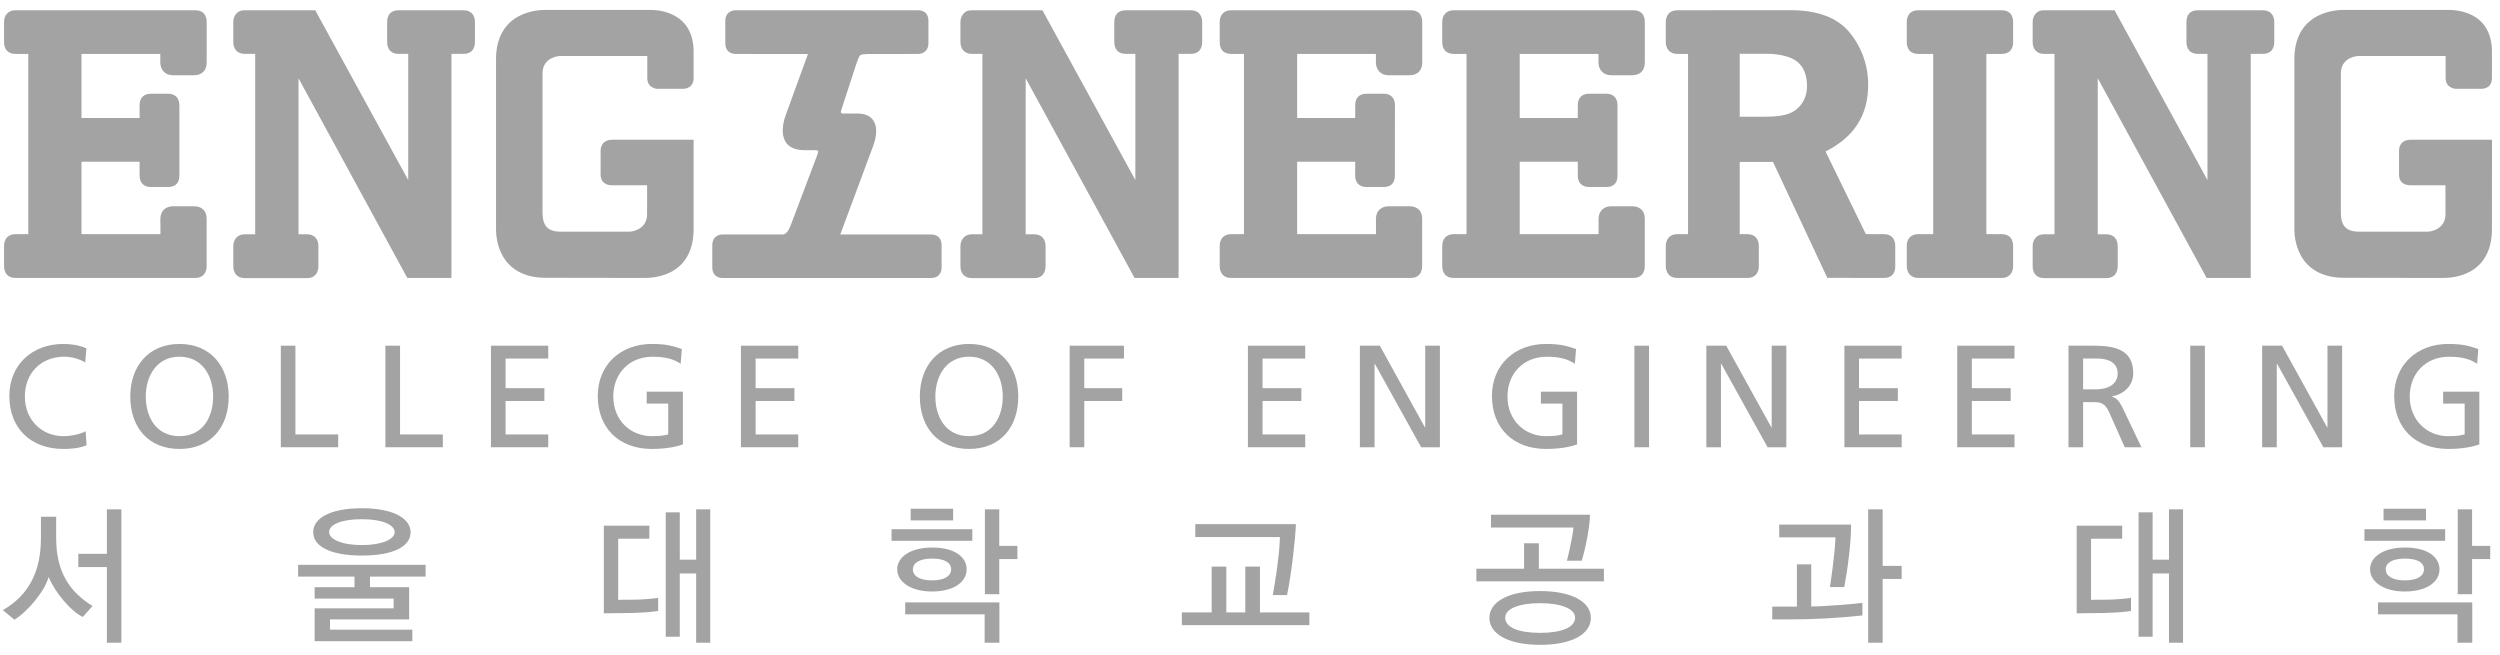 <svg height="33" viewBox="0 0 126 33" fill="none" xmlns="http://www.w3.org/2000/svg">
<path d="M4.295 18.266C3.974 18.077 3.606 17.978 3.233 17.979C2.044 17.979 1.253 18.831 1.253 19.983C1.253 21.184 2.125 21.982 3.196 21.982C3.565 21.982 4.06 21.885 4.317 21.732L4.362 22.443C3.971 22.606 3.491 22.627 3.189 22.627C1.555 22.627 0.471 21.585 0.471 19.959C0.471 18.384 1.623 17.335 3.196 17.335C3.594 17.335 3.986 17.395 4.354 17.555L4.295 18.266Z" fill="#a3a3a3"/>
<path d="M9.046 21.982C10.235 21.982 10.743 21.001 10.743 19.983C10.743 18.941 10.183 17.973 9.046 17.979C7.908 17.973 7.347 18.941 7.347 19.983C7.347 21.001 7.857 21.982 9.046 21.982ZM9.046 17.335C10.611 17.335 11.527 18.464 11.527 19.983C11.527 21.535 10.618 22.627 9.046 22.627C7.474 22.627 6.566 21.535 6.566 19.983C6.566 18.464 7.481 17.335 9.046 17.335Z" fill="#a3a3a3"/>
<path d="M14.153 17.423H14.889V21.896H17.045V22.541H14.153V17.423Z" fill="#a3a3a3"/>
<path d="M19.425 17.423H20.163V21.896H22.319V22.541H19.425V17.423Z" fill="#a3a3a3"/>
<path d="M24.743 17.423H27.631V18.071H25.481V19.563H27.437V20.211H25.481V21.896H27.631V22.541H24.743V17.423Z" fill="#a3a3a3"/>
<path d="M34.306 18.333C33.945 18.097 33.553 17.98 32.889 17.98C31.7 17.98 30.91 18.837 30.91 19.983C30.91 21.184 31.78 21.983 32.852 21.983C33.361 21.983 33.494 21.932 33.678 21.895V20.34H32.593V19.739H34.417V22.4C34.137 22.496 33.648 22.626 32.843 22.626C31.212 22.626 30.127 21.585 30.127 19.959C30.127 18.384 31.279 17.335 32.852 17.335C33.605 17.335 33.936 17.445 34.365 17.592L34.306 18.333Z" fill="#a3a3a3"/>
<path d="M37.343 17.423H40.231V18.071H38.083V19.563H40.039V20.211H38.083V21.896H40.231V22.541H37.343V17.423Z" fill="#a3a3a3"/>
<path d="M48.841 21.982C50.03 21.982 50.539 21.001 50.539 19.983C50.539 18.941 49.977 17.973 48.841 17.979C47.704 17.973 47.142 18.941 47.142 19.983C47.142 21.001 47.652 21.982 48.841 21.982ZM48.841 17.335C50.406 17.335 51.321 18.464 51.321 19.983C51.321 21.535 50.413 22.627 48.841 22.627C47.269 22.627 46.36 21.535 46.36 19.983C46.36 18.464 47.275 17.335 48.841 17.335Z" fill="#a3a3a3"/>
<path d="M53.91 17.423H56.648V18.071H54.648V19.563H56.56V20.211H54.648V22.541H53.91V17.423Z" fill="#a3a3a3"/>
<path d="M62.895 17.423H65.783V18.071H63.633V19.563H65.589V20.211H63.633V21.896H65.783V22.541H62.895V17.423Z" fill="#a3a3a3"/>
<path d="M68.538 17.423H69.543L71.817 21.542H71.83V17.423H72.571V22.541H71.625L69.291 18.334H69.277V22.541H68.538V17.423Z" fill="#a3a3a3"/>
<path d="M79.374 18.333C79.011 18.097 78.621 17.98 77.955 17.98C76.768 17.98 75.977 18.837 75.977 19.983C75.977 21.184 76.848 21.983 77.918 21.983C78.429 21.983 78.56 21.932 78.746 21.895V20.34H77.661V19.739H79.485V22.4C79.203 22.496 78.716 22.626 77.911 22.626C76.28 22.626 75.194 21.585 75.194 19.959C75.194 18.384 76.347 17.335 77.918 17.335C78.671 17.335 79.004 17.445 79.433 17.592L79.374 18.333Z" fill="#a3a3a3"/>
<path d="M82.373 17.423H83.111V22.541H82.373L82.373 17.423Z" fill="#a3a3a3"/>
<path d="M86 17.423H87.002L89.278 21.542H89.293V17.423H90.031V22.541H89.086L86.752 18.334H86.736V22.541H86V17.423Z" fill="#a3a3a3"/>
<path d="M92.958 17.423H95.844V18.071H93.694V19.563H95.652V20.211H93.694V21.896H95.844V22.541H92.958V17.423Z" fill="#a3a3a3"/>
<path d="M98.645 17.423H101.531V18.071H99.381V19.563H101.339V20.211H99.381V21.896H101.531V22.541H98.645V17.423Z" fill="#a3a3a3"/>
<path d="M104.989 19.623H105.617C106.317 19.623 106.731 19.316 106.731 18.825C106.731 18.36 106.378 18.071 105.698 18.071H104.989V19.623ZM104.251 17.423H105.513C106.533 17.423 107.515 17.586 107.515 18.808C107.515 19.432 107.049 19.873 106.45 19.973V19.99C106.681 20.077 106.79 20.187 106.953 20.5L107.928 22.541H107.086L106.296 20.765C106.067 20.267 105.823 20.267 105.433 20.267H104.989V22.541H104.251V17.423Z" fill="#a3a3a3"/>
<path d="M110.387 17.423H111.126V22.541H110.387V17.423Z" fill="#a3a3a3"/>
<path d="M114.012 17.423H115.016L117.29 21.542H117.305V17.423H118.043V22.541H117.098L114.766 18.334H114.75V22.541H114.012V17.423Z" fill="#a3a3a3"/>
<path d="M124.847 18.333C124.485 18.097 124.094 17.98 123.43 17.98C122.241 17.98 121.45 18.837 121.45 19.983C121.45 21.184 122.323 21.983 123.393 21.983C123.902 21.983 124.035 21.932 124.219 21.895V20.34H123.134V19.739H124.958V22.4C124.677 22.496 124.189 22.626 123.386 22.626C121.754 22.626 120.668 21.585 120.668 19.959C120.668 18.384 121.82 17.335 123.393 17.335C124.146 17.335 124.479 17.445 124.906 17.592L124.847 18.333Z" fill="#a3a3a3"/>
<path d="M5.387 32.393V28.581H3.947V27.91H5.387V25.669H6.117V32.393H5.387ZM4.175 31.094C3.605 30.834 2.794 29.903 2.451 29.078C2.246 29.826 1.354 30.857 0.727 31.232L0.142 30.75C1.494 29.973 2.063 28.757 2.063 27.105V26.043H2.831V27.105C2.831 28.778 3.458 29.796 4.664 30.544L4.175 31.094Z" fill="#a3a3a3"/>
<path d="M18.24 26.167C17.201 26.167 16.588 26.44 16.588 26.814C16.588 27.175 17.216 27.472 18.24 27.472C19.247 27.472 19.89 27.182 19.89 26.821C19.89 26.447 19.263 26.167 18.24 26.167ZM18.24 28C16.625 28 15.784 27.526 15.784 26.821C15.784 26.127 16.625 25.615 18.24 25.615C19.861 25.615 20.694 26.15 20.694 26.821C20.694 27.526 19.861 28 18.24 28ZM17.866 29.061H15.025V28.467H21.451V29.061H18.647V29.596H20.621V31.218H16.632V31.736H20.781V32.316H15.857V30.66H19.839V30.17H15.857V29.596H17.866V29.061Z" fill="#a3a3a3"/>
<path d="M35.086 32.393V28.901H34.261V32.09H33.553V25.823H34.261V28.207H35.086V25.669H35.796V32.393H35.086ZM31.72 30.897L30.433 30.911V26.494H32.727V27.151H31.157V30.23L31.988 30.223C32.384 30.217 32.78 30.186 33.172 30.133V30.791C32.953 30.827 32.523 30.88 31.72 30.897Z" fill="#a3a3a3"/>
<path d="M50.362 28.176V29.949H49.639V25.669H50.362V27.512H51.277V28.176H50.362ZM46.982 28.153C46.338 28.153 46.01 28.373 46.01 28.693C46.01 29.024 46.338 29.251 46.982 29.251C47.624 29.251 47.937 29.014 47.937 28.687C47.937 28.367 47.624 28.153 46.982 28.153ZM45.898 25.639H48.039V26.227H45.898V25.639ZM49.626 32.393V30.964H45.623V30.36H50.37V32.393H49.626ZM45.219 28.693C45.219 28.059 45.907 27.595 46.982 27.595C48.092 27.595 48.719 28.059 48.719 28.693C48.719 29.328 48.077 29.812 46.967 29.812C45.914 29.812 45.219 29.328 45.219 28.693ZM44.935 26.67H49.005V27.258H44.935V26.67Z" fill="#a3a3a3"/>
<path d="M64.867 29.992H64.15C64.166 29.902 64.487 28.113 64.509 27.067H60.242V26.416H65.313C65.29 27.121 65.1 28.87 64.867 29.992ZM59.565 31.507V30.864H61.068V28.556H61.806V30.864H62.763V28.556H63.501V30.864H65.992V31.507H59.565Z" fill="#a3a3a3"/>
<path d="M75.862 31.134C75.862 31.638 76.579 31.896 77.623 31.896C78.652 31.896 79.384 31.638 79.384 31.134C79.384 30.667 78.652 30.4 77.623 30.4C76.579 30.4 75.862 30.667 75.862 31.134ZM79.72 28.26H78.973C78.989 28.206 79.238 27.211 79.303 26.587H75.146V25.943H80.136C80.129 26.517 79.917 27.639 79.72 28.26ZM77.623 32.5C75.987 32.5 75.065 31.936 75.065 31.141C75.065 30.353 75.987 29.789 77.615 29.789C79.259 29.789 80.18 30.353 80.18 31.141C80.18 31.936 79.266 32.5 77.623 32.5ZM74.409 29.298V28.663H76.813V27.381H77.558V28.663H80.837V29.298H74.409Z" fill="#a3a3a3"/>
<path d="M94.887 25.669V28.521H95.844V29.178H94.887V32.393H94.156V25.669H94.887ZM92.952 29.589H92.229C92.242 29.505 92.491 27.876 92.506 27.081H89.672V26.44H93.295C93.301 27.312 93.127 28.651 92.952 29.589ZM90.097 31.218H89.321V30.573H90.564V28.444H91.287V30.567C91.892 30.567 93.52 30.437 93.865 30.384V31.018C92.613 31.155 91.356 31.222 90.097 31.218Z" fill="#a3a3a3"/>
<path d="M109.317 32.393V28.901H108.492V32.09H107.784V25.823H108.492V28.207H109.317V25.669H110.025V32.393H109.317ZM105.949 30.897L104.665 30.911V26.494H106.958V27.151H105.388V30.23L106.22 30.223C106.616 30.217 107.011 30.186 107.403 30.133V30.791C107.185 30.827 106.752 30.88 105.949 30.897Z" fill="#a3a3a3"/>
<path d="M124.593 28.176V29.949H123.87V25.669H124.593V27.512H125.507V28.176H124.593ZM121.211 28.153C120.569 28.153 120.241 28.373 120.241 28.693C120.241 29.024 120.569 29.251 121.211 29.251C121.855 29.251 122.169 29.014 122.169 28.687C122.169 28.367 121.855 28.153 121.211 28.153ZM120.13 25.639H122.27V26.227H120.13V25.639ZM123.857 32.393V30.964H119.853V30.36H124.602V32.393H123.857ZM119.451 28.693C119.451 28.059 120.139 27.595 121.211 27.595C122.323 27.595 122.951 28.059 122.951 28.693C122.951 29.328 122.308 29.812 121.197 29.812C120.145 29.812 119.451 29.328 119.451 28.693ZM119.167 26.67H123.235V27.258H119.167V26.67Z" fill="#a3a3a3"/>
<path d="M8.705 3.792H9.781C10.127 3.792 10.417 3.601 10.417 3.147V1.111C10.417 0.792 10.266 0.517 9.843 0.517H0.781C0.435 0.517 0.204 0.741 0.204 1.111V2.116C0.204 2.454 0.369 2.717 0.781 2.717H1.425V11.801H0.781C0.402 11.801 0.204 12.051 0.204 12.395V13.407C0.204 13.714 0.356 14.009 0.781 14.009H9.845C10.226 14.009 10.415 13.755 10.415 13.407V11.037C10.415 10.542 10.076 10.396 9.79 10.396H8.717C8.391 10.396 8.081 10.596 8.081 11.037L8.088 11.801H4.107V8.152H7.036V8.86C7.036 9.27 7.323 9.424 7.58 9.424H8.486C8.76 9.424 9.04 9.291 9.04 8.86V5.288C9.04 4.941 8.818 4.725 8.493 4.725H7.588C7.23 4.725 7.036 4.96 7.036 5.288V5.946H4.107V2.717H8.079V3.147C8.079 3.522 8.333 3.792 8.705 3.792Z" fill="#a3a3a3"/>
<path d="M69.973 3.792H71.044C71.392 3.792 71.681 3.601 71.681 3.147V1.111C71.681 0.792 71.535 0.517 71.106 0.517H62.048C61.702 0.517 61.473 0.741 61.473 1.111V2.116C61.473 2.454 61.634 2.717 62.048 2.717H62.695V11.801H62.048C61.666 11.801 61.473 12.051 61.473 12.395V13.407C61.473 13.714 61.623 14.009 62.048 14.009H71.11C71.492 14.009 71.677 13.755 71.677 13.407V11.037C71.677 10.542 71.339 10.396 71.053 10.396H69.98C69.657 10.396 69.347 10.596 69.347 11.037L69.351 11.801H65.376V8.152H68.302L68.3 8.86C68.3 9.27 68.591 9.424 68.844 9.424H69.749C70.028 9.424 70.301 9.291 70.301 8.86L70.305 5.288C70.305 4.941 70.084 4.725 69.761 4.725H68.853C68.495 4.725 68.302 4.96 68.302 5.288V5.946H65.376V2.717H69.345V3.147C69.345 3.522 69.596 3.792 69.973 3.792Z" fill="#a3a3a3"/>
<path d="M81.192 3.792H82.265C82.611 3.792 82.9 3.601 82.9 3.147V1.111C82.9 0.792 82.749 0.517 82.328 0.517H73.265C72.918 0.517 72.688 0.741 72.688 1.111V2.116C72.688 2.454 72.856 2.717 73.265 2.717H73.912V11.801H73.265C72.887 11.801 72.688 12.051 72.688 12.395V13.407C72.688 13.714 72.838 14.009 73.265 14.009H82.328C82.709 14.009 82.897 13.755 82.897 13.407V11.037C82.897 10.542 82.562 10.396 82.273 10.396H81.202C80.874 10.396 80.568 10.596 80.568 11.037V11.801H76.594V8.152H79.521V8.86C79.521 9.27 79.806 9.424 80.065 9.424H80.97C81.244 9.424 81.522 9.291 81.522 8.86V5.288C81.522 4.941 81.303 4.725 80.977 4.725H80.072C79.713 4.725 79.521 4.96 79.521 5.288V5.946H76.594V2.717H80.563V3.147C80.563 3.522 80.816 3.792 81.192 3.792Z" fill="#a3a3a3"/>
<path d="M23.362 0.516H20.089C19.671 0.516 19.512 0.783 19.512 1.11V2.118C19.512 2.429 19.662 2.716 20.089 2.716H20.574V9.076L15.887 0.516H12.339C11.848 0.516 11.758 0.924 11.758 1.11V2.118C11.758 2.449 11.943 2.716 12.339 2.716H12.862V11.807H12.339C11.943 11.807 11.758 12.099 11.758 12.408V13.416C11.758 13.777 11.959 14.017 12.339 14.017H15.484C15.901 14.017 16.047 13.707 16.047 13.416V12.408C16.047 12.067 15.862 11.807 15.472 11.807H15.045V3.945L20.528 14.008H22.753V2.716H23.362C23.789 2.716 23.937 2.429 23.937 2.118V1.11C23.937 0.78 23.757 0.516 23.362 0.516Z" fill="#a3a3a3"/>
<path d="M60.012 0.516H56.737C56.322 0.516 56.16 0.783 56.16 1.11V2.118C56.16 2.429 56.317 2.716 56.737 2.716H57.222V9.076L52.538 0.516H48.988C48.503 0.516 48.406 0.924 48.406 1.11V2.118C48.406 2.449 48.595 2.716 48.988 2.716H49.512V11.807H48.988C48.595 11.807 48.406 12.099 48.406 12.408V13.416C48.406 13.777 48.61 14.017 48.988 14.017H52.133C52.55 14.017 52.697 13.707 52.697 13.416V12.408C52.697 12.067 52.51 11.807 52.12 11.807H51.694V3.945L57.182 14.008H59.401V2.716H60.012C60.435 2.716 60.59 2.429 60.59 2.118V1.11C60.59 0.78 60.407 0.516 60.012 0.516Z" fill="#a3a3a3"/>
<path d="M114.048 0.516H110.772C110.355 0.516 110.197 0.783 110.197 1.11V2.118C110.197 2.429 110.353 2.716 110.772 2.716H111.256V9.076L106.574 0.516H103.024C102.535 0.516 102.446 0.924 102.446 1.11V2.118C102.446 2.449 102.627 2.716 103.024 2.716H103.546V11.807H103.024C102.627 11.807 102.446 12.099 102.446 12.408V13.416C102.446 13.777 102.645 14.017 103.024 14.017H106.17C106.586 14.017 106.733 13.707 106.733 13.416V12.408C106.733 12.067 106.548 11.807 106.156 11.807H105.727V3.945L111.214 14.008H113.437V2.716H114.048C114.471 2.716 114.623 2.429 114.623 2.118V1.11C114.623 0.78 114.44 0.516 114.048 0.516Z" fill="#a3a3a3"/>
<path d="M91.073 4.331V4.343C91.073 4.887 90.838 5.308 90.449 5.58C90.062 5.842 89.505 5.885 88.81 5.885H87.682V2.713H89.103C89.651 2.717 90.266 2.844 90.592 3.118C90.909 3.387 91.073 3.795 91.073 4.331ZM94.944 11.801H94.04L92.007 7.634C93.457 6.904 94.156 5.799 94.156 4.276C94.162 3.328 93.84 2.406 93.243 1.666C92.639 0.906 91.636 0.513 90.246 0.513L84.53 0.517C84.14 0.517 83.955 0.788 83.955 1.111V2.116C83.955 2.463 84.157 2.717 84.53 2.717H85.078V11.801H84.53C84.153 11.801 83.955 12.068 83.955 12.396V13.407C83.955 13.714 84.12 14.009 84.53 14.009H88.08C88.441 14.009 88.645 13.764 88.645 13.417V12.409C88.645 12.046 88.453 11.801 88.068 11.801H87.682V8.162H89.36L92.096 14.004L94.941 14.009C95.352 14.009 95.521 13.767 95.521 13.417V12.409C95.521 12.032 95.333 11.801 94.944 11.801Z" fill="#a3a3a3"/>
<path d="M100.88 2.717C101.267 2.717 101.461 2.496 101.461 2.123V1.114C101.461 0.754 101.279 0.517 100.88 0.517H96.68C96.298 0.517 96.101 0.754 96.101 1.111V2.116C96.101 2.44 96.253 2.717 96.68 2.717H97.433V11.801H96.68C96.306 11.801 96.101 12.031 96.101 12.395V13.407C96.101 13.714 96.278 14.009 96.68 14.009H100.893C101.272 14.009 101.461 13.738 101.461 13.417V12.409C101.461 12.085 101.323 11.801 100.88 11.801H100.112V2.717H100.88Z" fill="#a3a3a3"/>
<path d="M34.846 7.043H30.878C30.624 7.04 30.451 7.137 30.363 7.267C30.297 7.372 30.265 7.494 30.271 7.618V8.73L30.269 8.783C30.265 8.904 30.297 9.024 30.361 9.127C30.451 9.252 30.62 9.341 30.866 9.339H32.613V10.791C32.616 11.46 32.048 11.657 31.722 11.677H28.223C27.63 11.664 27.36 11.4 27.344 10.769V3.705C27.344 3.024 27.906 2.842 28.221 2.821H32.623V3.938C32.623 4.392 33.018 4.476 33.142 4.476H34.419C34.498 4.476 34.624 4.464 34.745 4.386C34.864 4.313 34.962 4.152 34.959 3.935V2.609C34.962 1.602 34.495 1.054 33.989 0.784C33.486 0.513 32.958 0.5 32.784 0.5H27.492C27.336 0.5 26.724 0.507 26.137 0.822C25.55 1.134 24.998 1.779 25 2.98V11.55C25 11.737 25.015 12.341 25.342 12.909C25.666 13.48 26.319 14.005 27.517 14.001L32.466 14.009C32.669 14.009 33.281 14.001 33.858 13.687C34.434 13.373 34.962 12.735 34.959 11.53V7.043H34.846Z" fill="#a3a3a3"/>
<path d="M125.485 7.043H121.513C121.261 7.04 121.087 7.137 121.003 7.267C120.936 7.372 120.904 7.494 120.912 7.618V8.783C120.912 8.87 120.914 9.003 121 9.127C121.087 9.252 121.259 9.341 121.508 9.339H123.251V10.791C123.255 11.46 122.683 11.657 122.362 11.677H118.861C118.269 11.664 117.996 11.4 117.979 10.769V3.705C117.979 3.024 118.542 2.842 118.857 2.821H123.26V3.938C123.26 4.392 123.657 4.476 123.78 4.476H125.059C125.138 4.476 125.262 4.464 125.384 4.386C125.504 4.313 125.597 4.152 125.594 3.935V2.609C125.597 1.602 125.135 1.054 124.629 0.784C124.124 0.513 123.59 0.5 123.424 0.5H118.129C117.972 0.5 117.36 0.507 116.777 0.822C116.185 1.134 115.634 1.779 115.636 2.98V11.55C115.636 11.737 115.657 12.341 115.98 12.909C116.305 13.48 116.959 14.005 118.156 14.001L122.925 14.009H123.103C123.304 14.009 123.921 14.001 124.496 13.687C125.071 13.373 125.597 12.735 125.594 11.53L125.597 7.043H125.485Z" fill="#a3a3a3"/>
<path d="M46.92 11.817H42.349L43.984 7.42C44.349 6.495 44.169 5.722 43.224 5.722H42.592C42.393 5.722 42.338 5.734 42.416 5.496L43.192 3.12C43.344 2.719 43.325 2.75 43.725 2.723L46.261 2.719C46.592 2.719 46.793 2.493 46.793 2.192V1.048C46.793 0.753 46.643 0.516 46.261 0.516H37.089C36.788 0.516 36.555 0.7 36.555 1.045V2.182C36.555 2.512 36.748 2.719 37.089 2.719L40.72 2.723L39.634 5.71C39.304 6.556 39.316 7.57 40.552 7.57H41.087C41.248 7.57 41.271 7.598 41.191 7.81L39.951 11.092C39.794 11.514 39.69 11.831 39.408 11.817H36.435C36.121 11.817 35.899 12.001 35.899 12.356V13.468C35.899 13.787 36.075 14.012 36.424 14.012H46.92C47.303 14.012 47.457 13.763 47.457 13.476V12.365C47.457 12.031 47.28 11.817 46.92 11.817Z" fill="#a3a3a3"/>
</svg>
